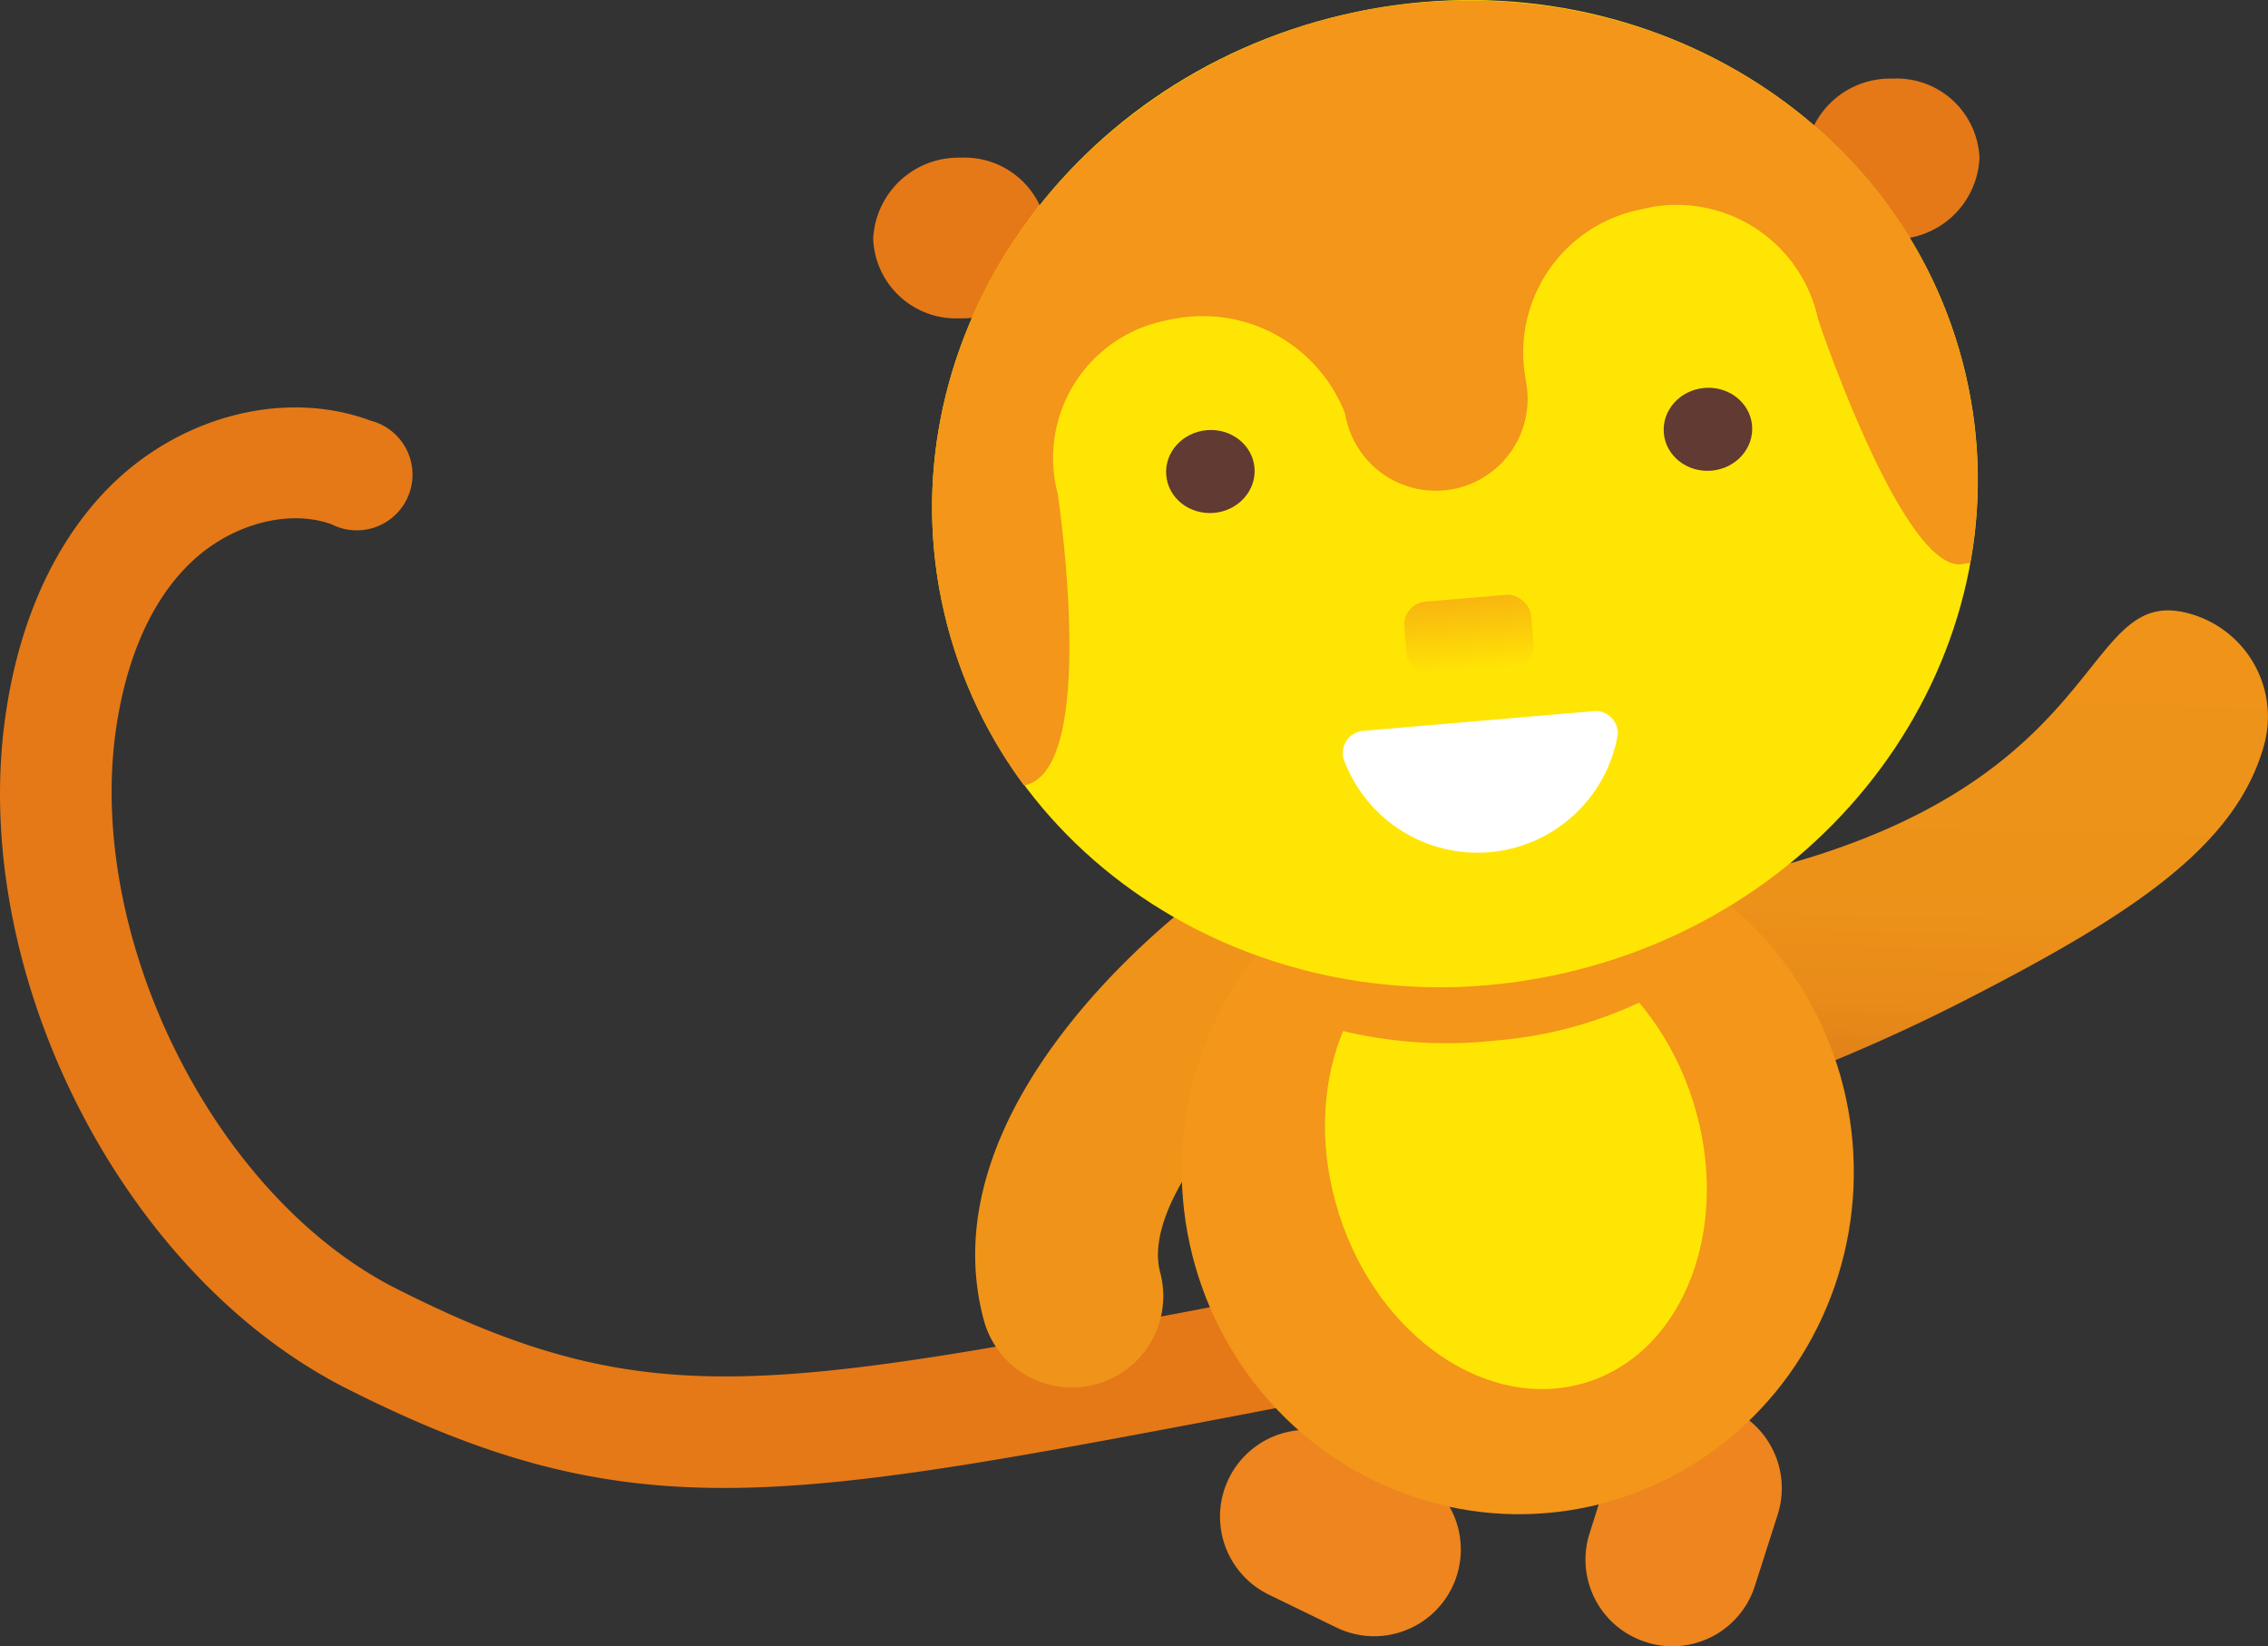 <svg xmlns="http://www.w3.org/2000/svg" xmlns:xlink="http://www.w3.org/1999/xlink" viewBox="0 0 171.04 124.12"><rect x="0" y="0" width="171.04" height="124.12" fill="#333333" stroke="none"/><defs><style>.cls-1{fill:#ee851f;}.cls-2,.cls-3{fill:#e57917;}.cls-2{stroke:#e57917;stroke-miterlimit:10;stroke-width:3px;}.cls-4{fill:url(#linear-gradient);}.cls-5{fill:url(#linear-gradient-2);}.cls-6{fill:#f39619;}.cls-7{fill:#ffe504;}.cls-8{fill:url(#linear-gradient-3);}.cls-9{opacity:0.6;fill:url(#linear-gradient-4);}.cls-10{fill:#603a33;}.cls-11{fill:#fff;}</style><linearGradient id="linear-gradient" x1="2827.06" y1="1151.67" x2="2864.84" y2="1151.67" gradientTransform="matrix(-0.02, 1, 1, 0.02, -953.35, -2802.09)" gradientUnits="userSpaceOnUse"><stop offset="0" stop-color="#ef9419"/><stop offset="0.51" stop-color="#ed9219"/><stop offset="0.73" stop-color="#e88b19"/><stop offset="0.89" stop-color="#df7e19"/><stop offset="1" stop-color="#d57119"/></linearGradient><linearGradient id="linear-gradient-2" x1="-3067.38" y1="-67.42" x2="-3041.41" y2="-67.42" gradientTransform="matrix(-1, -0.1, -0.1, 1, -2958.69, -149.49)" gradientUnits="userSpaceOnUse"><stop offset="0.1" stop-color="#d55c19"/><stop offset="0.14" stop-color="#d86219"/><stop offset="0.31" stop-color="#e27819"/><stop offset="0.5" stop-color="#e98819"/><stop offset="0.71" stop-color="#ee9119"/><stop offset="1" stop-color="#ef9419"/></linearGradient><linearGradient id="linear-gradient-3" x1="-2519.91" y1="192.96" x2="-2519.91" y2="185.02" gradientTransform="matrix(-1, 0.08, 0.08, 1, -2414.17, 100.02)" gradientUnits="userSpaceOnUse"><stop offset="0" stop-color="#f39619" stop-opacity="0"/><stop offset="0.11" stop-color="#f39619" stop-opacity="0.15"/><stop offset="0.38" stop-color="#f39619" stop-opacity="0.51"/><stop offset="0.6" stop-color="#f39619" stop-opacity="0.77"/><stop offset="0.76" stop-color="#f39619" stop-opacity="0.94"/><stop offset="0.84" stop-color="#f39619"/></linearGradient><linearGradient id="linear-gradient-4" x1="-2520.26" y1="165.11" x2="-2520.26" y2="159.52" gradientTransform="matrix(1, 0, 0, -1, 2631.04, 210.2)" gradientUnits="userSpaceOnUse"><stop offset="0" stop-color="#f39619" stop-opacity="0"/><stop offset="1" stop-color="#f39619"/></linearGradient></defs><title>Asset 31</title><g id="Layer_2" data-name="Layer 2"><g id="Layer_3" data-name="Layer 3"><line class="cls-1" x1="103.62" y1="116.83" x2="98.55" y2="114.35"/><path class="cls-1" d="M103.66,123.37a6.51,6.51,0,0,1-2.9-.67l-5.08-2.47a6.54,6.54,0,0,1,5.74-11.76l5.07,2.48a6.54,6.54,0,0,1-2.83,12.42Z"/><line class="cls-1" x1="126.11" y1="117.58" x2="127.82" y2="112.19"/><path class="cls-1" d="M125.53,124.1a6.23,6.23,0,0,1-1.4-.29,6.52,6.52,0,0,1-4.25-8.21l1.71-5.39a6.54,6.54,0,1,1,12.47,4l-1.72,5.38A6.53,6.53,0,0,1,125.53,124.1Z"/><path class="cls-2" d="M121.6,103.53a6.23,6.23,0,0,0-2.4-4.72c-2.72-2-8-2.51-25.71.86l-.48.09c-35.12,6.67-44.56,8.46-63.76-1.24C15,91.35,5,71.4,7.23,55c.55-4,2-9.58,5.93-13.48,3.46-3.45,8.58-4.83,12.46-3.36a2.7,2.7,0,1,0,1.91-5c-5.89-2.24-13.2-.39-18.19,4.59-3.92,3.93-6.5,9.65-7.46,16.56C-.73,73,10.45,95.08,26.81,103.35c20.84,10.52,31.59,8.48,67.2,1.72l.49-.1c18.15-3.44,21.09-2.22,21.56-1.76a4.89,4.89,0,0,1,.18,1C116.47,106,121.78,104.92,121.6,103.53Z"/><path class="cls-3" d="M79,17.91A6.4,6.4,0,0,1,72.41,24a6.25,6.25,0,0,1-6.56-6,6.43,6.43,0,0,1,6.6-6.11A6.26,6.26,0,0,1,79,17.91Z"/><path class="cls-3" d="M149.28,11.92a6.42,6.42,0,0,1-6.6,6.11,6.26,6.26,0,0,1-6.55-6,6.41,6.41,0,0,1,6.6-6.1A6.24,6.24,0,0,1,149.28,11.92Z"/><path class="cls-4" d="M120.75,72.7c2.78-7,6.67-5.28,15.23-7.89,23.3-7,21.12-20.8,29.16-18.54a8.06,8.06,0,0,1,5.6,9.92c-2.13,7.66-10,12.84-23,19.46A133.3,133.3,0,0,1,131,82.75a8.06,8.06,0,0,1-10.22-10Z"/><path class="cls-5" d="M101.52,71.62a6.73,6.73,0,0,0-1.22-2.74,6.88,6.88,0,0,0-9.63-1.42c-2.16,1.6-21,16.14-16.41,32.31A6.89,6.89,0,0,0,87.51,96c-1.44-5.11,5.93-13.45,11.37-17.49A6.89,6.89,0,0,0,101.52,71.62Z"/><ellipse class="cls-6" cx="114.46" cy="88.28" rx="25.34" ry="25.9" transform="translate(-7.08 10.03) rotate(-4.87)"/><ellipse class="cls-7" cx="114.32" cy="87.26" rx="14.01" ry="17.78" transform="translate(-21.04 38.68) rotate(-17.61)"/><path class="cls-8" d="M112.34,78.5l.81-.08a31.34,31.34,0,0,0,14.53-5.11,2.41,2.41,0,0,0,.58-2.9,1.57,1.57,0,0,0-2.33-.84,28.36,28.36,0,0,1-13.2,4.61,31.31,31.31,0,0,1-14-1.52,1.6,1.6,0,0,0-2.06,1.42,2.32,2.32,0,0,0,1.21,2.65A33.57,33.57,0,0,0,112.34,78.5Z"/><path class="cls-7" d="M71.21,46.2c4.65,19.94,25.66,32.09,46.93,27.13s34.75-25.15,30.1-45.09S122.58-3.85,101.31,1.11,66.56,26.26,71.21,46.2Z"/><path class="cls-6" d="M71.21,46.2a34.93,34.93,0,0,0,6,13l.12,0h0c5.59-1.31,2.43-22,2.43-22a10.57,10.57,0,0,1,8-13c.25-.06.64-.14.9-.18a11.5,11.5,0,0,1,12.79,7.2c0,.18.07.35.11.53A6.9,6.9,0,0,0,115,28.4l.12.5a11,11,0,0,1,8.57-13.1l.89-.19a10.9,10.9,0,0,1,12.53,8.47s6.53,19.46,11,18.43a2.16,2.16,0,0,1,.47-.06c.16-.85.28-1.7.37-2.55a35,35,0,0,0-.72-11.66C145.4,16,136.44,6.77,125,2.53A41.75,41.75,0,0,0,80.55,13C72.27,21.82,68.38,34.05,71.21,46.2Z"/><rect class="cls-9" x="105.97" y="45.09" width="9.61" height="5.59" rx="1.74" ry="1.74" transform="translate(225.22 86.2) rotate(175.13)"/><ellipse class="cls-10" cx="91.28" cy="35.56" rx="3.34" ry="3.13" transform="translate(-2.69 7.87) rotate(-4.87)"/><ellipse class="cls-10" cx="128.8" cy="32.37" rx="3.34" ry="3.13" transform="translate(-2.28 11.05) rotate(-4.87)"/><path class="cls-11" d="M120.06,53.63A1.68,1.68,0,0,1,122,55.41a10.74,10.74,0,0,1-20.69,1.76,1.68,1.68,0,0,1,1.57-2.07Z"/></g></g></svg>